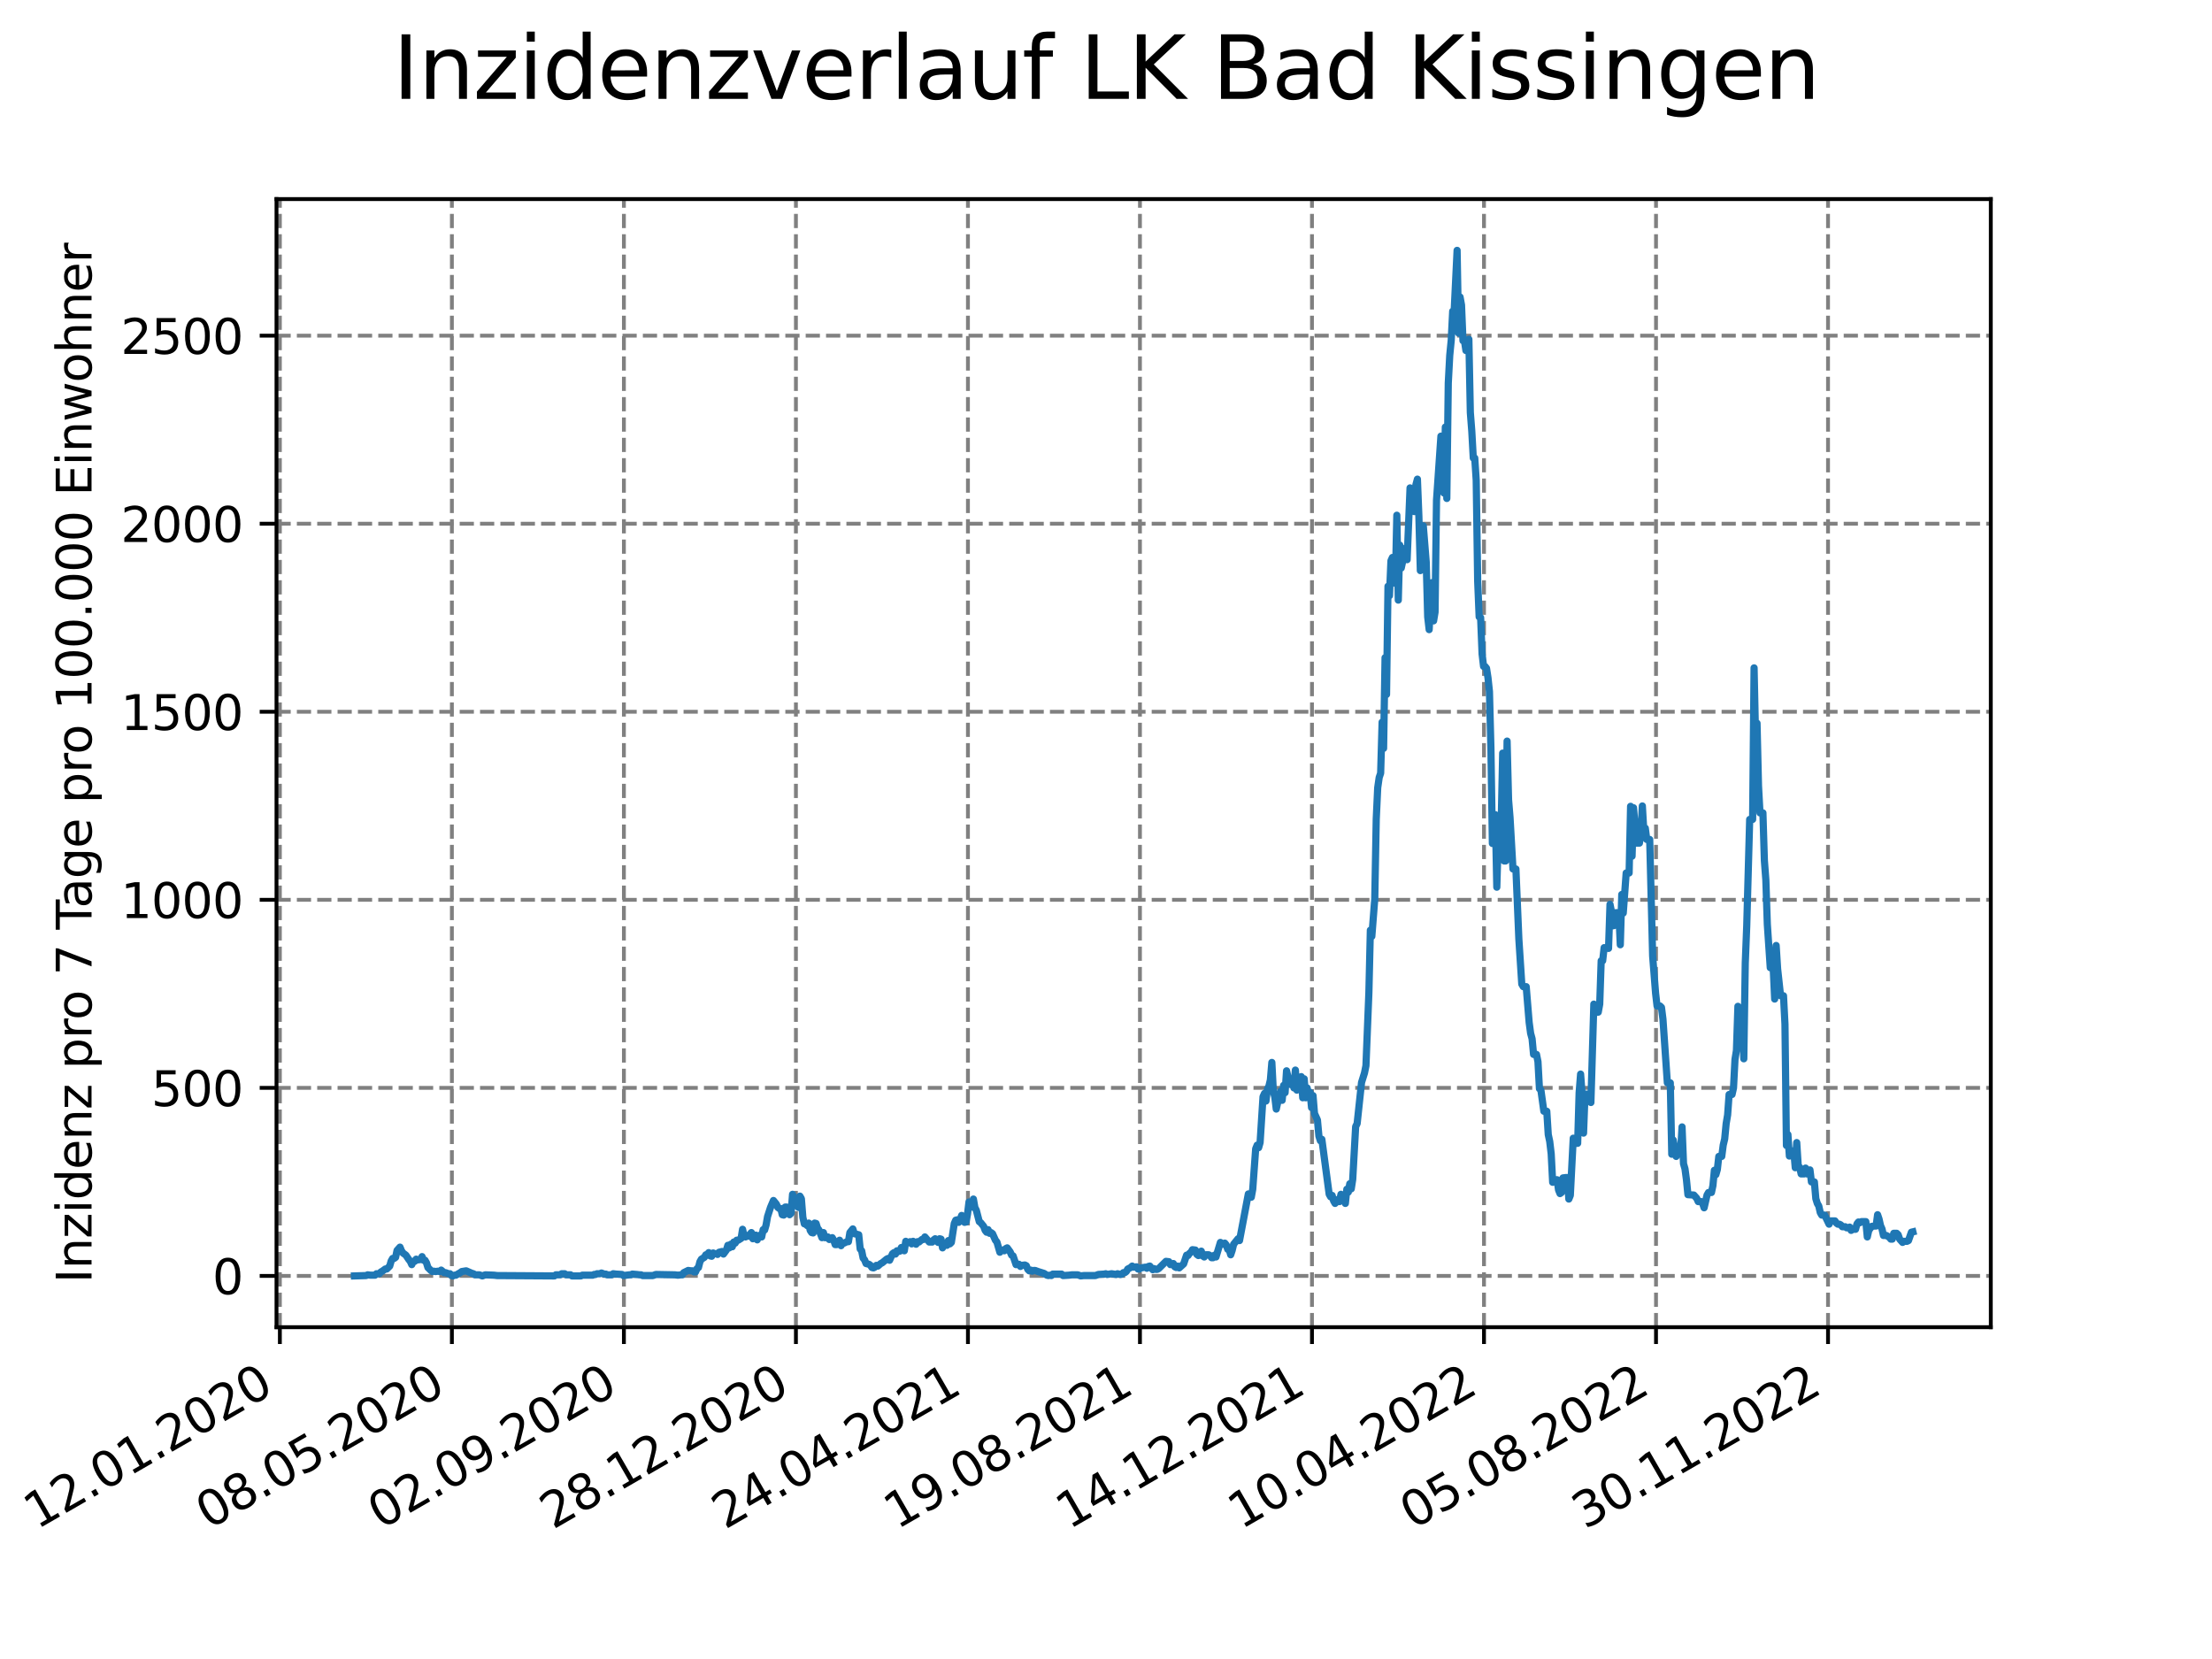 <?xml version="1.0" encoding="utf-8" standalone="no"?>
<!DOCTYPE svg PUBLIC "-//W3C//DTD SVG 1.1//EN"
  "http://www.w3.org/Graphics/SVG/1.1/DTD/svg11.dtd">
<svg xmlns:xlink="http://www.w3.org/1999/xlink" width="460.8pt" height="345.6pt" viewBox="0 0 460.8 345.6" xmlns="http://www.w3.org/2000/svg" version="1.1">
 <defs>
  <style type="text/css">*{stroke-linejoin: round; stroke-linecap: butt}</style>
 </defs>
 <g id="figure_1">
  <g id="patch_1">
   <path d="M 0 345.6 
L 460.8 345.6 
L 460.8 0 
L 0 0 
z
" style="fill: #ffffff"/>
  </g>
  <g id="axes_1">
   <g id="patch_2">
    <path d="M 57.6 276.48 
L 414.72 276.48 
L 414.72 41.472 
L 57.6 41.472 
z
" style="fill: #ffffff"/>
   </g>
   <g id="matplotlib.axis_1">
    <g id="xtick_1">
     <g id="line2d_1">
      <path d="M 58.302 276.48 
L 58.302 41.472 
" clip-path="url(#p64053a8a99)" style="fill: none; stroke-dasharray: 2.96,1.28; stroke-dashoffset: 0; stroke: #808080; stroke-width: 0.8"/>
     </g>
     <g id="line2d_2">
      <defs>
       <path id="m48bb4fd4b1" d="M 0 0 
L 0 3.5 
" style="stroke: #000000; stroke-width: 0.8"/>
      </defs>
      <g>
       <use xlink:href="#m48bb4fd4b1" x="58.302" y="276.48" style="stroke: #000000; stroke-width: 0.8"/>
      </g>
     </g>
     <g id="text_1">
      <!-- 12.01.2020 -->
      <g transform="translate(7.677 318.689) rotate(-30) scale(0.1 -0.1)">
       <defs>
        <path id="DejaVuSans-31" d="M 794 531 
L 1825 531 
L 1825 4091 
L 703 3866 
L 703 4441 
L 1819 4666 
L 2450 4666 
L 2450 531 
L 3481 531 
L 3481 0 
L 794 0 
L 794 531 
z
" transform="scale(0.016)"/>
        <path id="DejaVuSans-32" d="M 1228 531 
L 3431 531 
L 3431 0 
L 469 0 
L 469 531 
Q 828 903 1448 1529 
Q 2069 2156 2228 2338 
Q 2531 2678 2651 2914 
Q 2772 3150 2772 3378 
Q 2772 3750 2511 3984 
Q 2250 4219 1831 4219 
Q 1534 4219 1204 4116 
Q 875 4013 500 3803 
L 500 4441 
Q 881 4594 1212 4672 
Q 1544 4750 1819 4750 
Q 2544 4750 2975 4387 
Q 3406 4025 3406 3419 
Q 3406 3131 3298 2873 
Q 3191 2616 2906 2266 
Q 2828 2175 2409 1742 
Q 1991 1309 1228 531 
z
" transform="scale(0.016)"/>
        <path id="DejaVuSans-2e" d="M 684 794 
L 1344 794 
L 1344 0 
L 684 0 
L 684 794 
z
" transform="scale(0.016)"/>
        <path id="DejaVuSans-30" d="M 2034 4250 
Q 1547 4250 1301 3770 
Q 1056 3291 1056 2328 
Q 1056 1369 1301 889 
Q 1547 409 2034 409 
Q 2525 409 2770 889 
Q 3016 1369 3016 2328 
Q 3016 3291 2770 3770 
Q 2525 4250 2034 4250 
z
M 2034 4750 
Q 2819 4750 3233 4129 
Q 3647 3509 3647 2328 
Q 3647 1150 3233 529 
Q 2819 -91 2034 -91 
Q 1250 -91 836 529 
Q 422 1150 422 2328 
Q 422 3509 836 4129 
Q 1250 4750 2034 4750 
z
" transform="scale(0.016)"/>
       </defs>
       <use xlink:href="#DejaVuSans-31"/>
       <use xlink:href="#DejaVuSans-32" x="63.623"/>
       <use xlink:href="#DejaVuSans-2e" x="127.246"/>
       <use xlink:href="#DejaVuSans-30" x="159.033"/>
       <use xlink:href="#DejaVuSans-31" x="222.656"/>
       <use xlink:href="#DejaVuSans-2e" x="286.279"/>
       <use xlink:href="#DejaVuSans-32" x="318.066"/>
       <use xlink:href="#DejaVuSans-30" x="381.689"/>
       <use xlink:href="#DejaVuSans-32" x="445.312"/>
       <use xlink:href="#DejaVuSans-30" x="508.936"/>
      </g>
     </g>
    </g>
    <g id="xtick_2">
     <g id="line2d_3">
      <path d="M 94.136 276.48 
L 94.136 41.472 
" clip-path="url(#p64053a8a99)" style="fill: none; stroke-dasharray: 2.96,1.28; stroke-dashoffset: 0; stroke: #808080; stroke-width: 0.8"/>
     </g>
     <g id="line2d_4">
      <g>
       <use xlink:href="#m48bb4fd4b1" x="94.136" y="276.48" style="stroke: #000000; stroke-width: 0.8"/>
      </g>
     </g>
     <g id="text_2">
      <!-- 08.05.2020 -->
      <g transform="translate(43.511 318.689) rotate(-30) scale(0.1 -0.1)">
       <defs>
        <path id="DejaVuSans-38" d="M 2034 2216 
Q 1584 2216 1326 1975 
Q 1069 1734 1069 1313 
Q 1069 891 1326 650 
Q 1584 409 2034 409 
Q 2484 409 2743 651 
Q 3003 894 3003 1313 
Q 3003 1734 2745 1975 
Q 2488 2216 2034 2216 
z
M 1403 2484 
Q 997 2584 770 2862 
Q 544 3141 544 3541 
Q 544 4100 942 4425 
Q 1341 4750 2034 4750 
Q 2731 4750 3128 4425 
Q 3525 4100 3525 3541 
Q 3525 3141 3298 2862 
Q 3072 2584 2669 2484 
Q 3125 2378 3379 2068 
Q 3634 1759 3634 1313 
Q 3634 634 3220 271 
Q 2806 -91 2034 -91 
Q 1263 -91 848 271 
Q 434 634 434 1313 
Q 434 1759 690 2068 
Q 947 2378 1403 2484 
z
M 1172 3481 
Q 1172 3119 1398 2916 
Q 1625 2713 2034 2713 
Q 2441 2713 2670 2916 
Q 2900 3119 2900 3481 
Q 2900 3844 2670 4047 
Q 2441 4250 2034 4250 
Q 1625 4250 1398 4047 
Q 1172 3844 1172 3481 
z
" transform="scale(0.016)"/>
        <path id="DejaVuSans-35" d="M 691 4666 
L 3169 4666 
L 3169 4134 
L 1269 4134 
L 1269 2991 
Q 1406 3038 1543 3061 
Q 1681 3084 1819 3084 
Q 2600 3084 3056 2656 
Q 3513 2228 3513 1497 
Q 3513 744 3044 326 
Q 2575 -91 1722 -91 
Q 1428 -91 1123 -41 
Q 819 9 494 109 
L 494 744 
Q 775 591 1075 516 
Q 1375 441 1709 441 
Q 2250 441 2565 725 
Q 2881 1009 2881 1497 
Q 2881 1984 2565 2268 
Q 2250 2553 1709 2553 
Q 1456 2553 1204 2497 
Q 953 2441 691 2322 
L 691 4666 
z
" transform="scale(0.016)"/>
       </defs>
       <use xlink:href="#DejaVuSans-30"/>
       <use xlink:href="#DejaVuSans-38" x="63.623"/>
       <use xlink:href="#DejaVuSans-2e" x="127.246"/>
       <use xlink:href="#DejaVuSans-30" x="159.033"/>
       <use xlink:href="#DejaVuSans-35" x="222.656"/>
       <use xlink:href="#DejaVuSans-2e" x="286.279"/>
       <use xlink:href="#DejaVuSans-32" x="318.066"/>
       <use xlink:href="#DejaVuSans-30" x="381.689"/>
       <use xlink:href="#DejaVuSans-32" x="445.312"/>
       <use xlink:href="#DejaVuSans-30" x="508.936"/>
      </g>
     </g>
    </g>
    <g id="xtick_3">
     <g id="line2d_5">
      <path d="M 129.971 276.48 
L 129.971 41.472 
" clip-path="url(#p64053a8a99)" style="fill: none; stroke-dasharray: 2.96,1.28; stroke-dashoffset: 0; stroke: #808080; stroke-width: 0.8"/>
     </g>
     <g id="line2d_6">
      <g>
       <use xlink:href="#m48bb4fd4b1" x="129.971" y="276.48" style="stroke: #000000; stroke-width: 0.8"/>
      </g>
     </g>
     <g id="text_3">
      <!-- 02.09.2020 -->
      <g transform="translate(79.346 318.689) rotate(-30) scale(0.1 -0.1)">
       <defs>
        <path id="DejaVuSans-39" d="M 703 97 
L 703 672 
Q 941 559 1184 500 
Q 1428 441 1663 441 
Q 2288 441 2617 861 
Q 2947 1281 2994 2138 
Q 2813 1869 2534 1725 
Q 2256 1581 1919 1581 
Q 1219 1581 811 2004 
Q 403 2428 403 3163 
Q 403 3881 828 4315 
Q 1253 4750 1959 4750 
Q 2769 4750 3195 4129 
Q 3622 3509 3622 2328 
Q 3622 1225 3098 567 
Q 2575 -91 1691 -91 
Q 1453 -91 1209 -44 
Q 966 3 703 97 
z
M 1959 2075 
Q 2384 2075 2632 2365 
Q 2881 2656 2881 3163 
Q 2881 3666 2632 3958 
Q 2384 4250 1959 4250 
Q 1534 4250 1286 3958 
Q 1038 3666 1038 3163 
Q 1038 2656 1286 2365 
Q 1534 2075 1959 2075 
z
" transform="scale(0.016)"/>
       </defs>
       <use xlink:href="#DejaVuSans-30"/>
       <use xlink:href="#DejaVuSans-32" x="63.623"/>
       <use xlink:href="#DejaVuSans-2e" x="127.246"/>
       <use xlink:href="#DejaVuSans-30" x="159.033"/>
       <use xlink:href="#DejaVuSans-39" x="222.656"/>
       <use xlink:href="#DejaVuSans-2e" x="286.279"/>
       <use xlink:href="#DejaVuSans-32" x="318.066"/>
       <use xlink:href="#DejaVuSans-30" x="381.689"/>
       <use xlink:href="#DejaVuSans-32" x="445.312"/>
       <use xlink:href="#DejaVuSans-30" x="508.936"/>
      </g>
     </g>
    </g>
    <g id="xtick_4">
     <g id="line2d_7">
      <path d="M 165.805 276.48 
L 165.805 41.472 
" clip-path="url(#p64053a8a99)" style="fill: none; stroke-dasharray: 2.96,1.28; stroke-dashoffset: 0; stroke: #808080; stroke-width: 0.8"/>
     </g>
     <g id="line2d_8">
      <g>
       <use xlink:href="#m48bb4fd4b1" x="165.805" y="276.48" style="stroke: #000000; stroke-width: 0.8"/>
      </g>
     </g>
     <g id="text_4">
      <!-- 28.12.2020 -->
      <g transform="translate(115.18 318.689) rotate(-30) scale(0.1 -0.1)">
       <use xlink:href="#DejaVuSans-32"/>
       <use xlink:href="#DejaVuSans-38" x="63.623"/>
       <use xlink:href="#DejaVuSans-2e" x="127.246"/>
       <use xlink:href="#DejaVuSans-31" x="159.033"/>
       <use xlink:href="#DejaVuSans-32" x="222.656"/>
       <use xlink:href="#DejaVuSans-2e" x="286.279"/>
       <use xlink:href="#DejaVuSans-32" x="318.066"/>
       <use xlink:href="#DejaVuSans-30" x="381.689"/>
       <use xlink:href="#DejaVuSans-32" x="445.312"/>
       <use xlink:href="#DejaVuSans-30" x="508.936"/>
      </g>
     </g>
    </g>
    <g id="xtick_5">
     <g id="line2d_9">
      <path d="M 201.64 276.48 
L 201.64 41.472 
" clip-path="url(#p64053a8a99)" style="fill: none; stroke-dasharray: 2.96,1.28; stroke-dashoffset: 0; stroke: #808080; stroke-width: 0.8"/>
     </g>
     <g id="line2d_10">
      <g>
       <use xlink:href="#m48bb4fd4b1" x="201.64" y="276.48" style="stroke: #000000; stroke-width: 0.8"/>
      </g>
     </g>
     <g id="text_5">
      <!-- 24.04.2021 -->
      <g transform="translate(151.015 318.689) rotate(-30) scale(0.1 -0.1)">
       <defs>
        <path id="DejaVuSans-34" d="M 2419 4116 
L 825 1625 
L 2419 1625 
L 2419 4116 
z
M 2253 4666 
L 3047 4666 
L 3047 1625 
L 3713 1625 
L 3713 1100 
L 3047 1100 
L 3047 0 
L 2419 0 
L 2419 1100 
L 313 1100 
L 313 1709 
L 2253 4666 
z
" transform="scale(0.016)"/>
       </defs>
       <use xlink:href="#DejaVuSans-32"/>
       <use xlink:href="#DejaVuSans-34" x="63.623"/>
       <use xlink:href="#DejaVuSans-2e" x="127.246"/>
       <use xlink:href="#DejaVuSans-30" x="159.033"/>
       <use xlink:href="#DejaVuSans-34" x="222.656"/>
       <use xlink:href="#DejaVuSans-2e" x="286.279"/>
       <use xlink:href="#DejaVuSans-32" x="318.066"/>
       <use xlink:href="#DejaVuSans-30" x="381.689"/>
       <use xlink:href="#DejaVuSans-32" x="445.312"/>
       <use xlink:href="#DejaVuSans-31" x="508.936"/>
      </g>
     </g>
    </g>
    <g id="xtick_6">
     <g id="line2d_11">
      <path d="M 237.474 276.48 
L 237.474 41.472 
" clip-path="url(#p64053a8a99)" style="fill: none; stroke-dasharray: 2.96,1.28; stroke-dashoffset: 0; stroke: #808080; stroke-width: 0.8"/>
     </g>
     <g id="line2d_12">
      <g>
       <use xlink:href="#m48bb4fd4b1" x="237.474" y="276.48" style="stroke: #000000; stroke-width: 0.8"/>
      </g>
     </g>
     <g id="text_6">
      <!-- 19.08.2021 -->
      <g transform="translate(186.849 318.689) rotate(-30) scale(0.1 -0.1)">
       <use xlink:href="#DejaVuSans-31"/>
       <use xlink:href="#DejaVuSans-39" x="63.623"/>
       <use xlink:href="#DejaVuSans-2e" x="127.246"/>
       <use xlink:href="#DejaVuSans-30" x="159.033"/>
       <use xlink:href="#DejaVuSans-38" x="222.656"/>
       <use xlink:href="#DejaVuSans-2e" x="286.279"/>
       <use xlink:href="#DejaVuSans-32" x="318.066"/>
       <use xlink:href="#DejaVuSans-30" x="381.689"/>
       <use xlink:href="#DejaVuSans-32" x="445.312"/>
       <use xlink:href="#DejaVuSans-31" x="508.936"/>
      </g>
     </g>
    </g>
    <g id="xtick_7">
     <g id="line2d_13">
      <path d="M 273.309 276.48 
L 273.309 41.472 
" clip-path="url(#p64053a8a99)" style="fill: none; stroke-dasharray: 2.96,1.28; stroke-dashoffset: 0; stroke: #808080; stroke-width: 0.8"/>
     </g>
     <g id="line2d_14">
      <g>
       <use xlink:href="#m48bb4fd4b1" x="273.309" y="276.48" style="stroke: #000000; stroke-width: 0.8"/>
      </g>
     </g>
     <g id="text_7">
      <!-- 14.12.2021 -->
      <g transform="translate(222.684 318.689) rotate(-30) scale(0.1 -0.1)">
       <use xlink:href="#DejaVuSans-31"/>
       <use xlink:href="#DejaVuSans-34" x="63.623"/>
       <use xlink:href="#DejaVuSans-2e" x="127.246"/>
       <use xlink:href="#DejaVuSans-31" x="159.033"/>
       <use xlink:href="#DejaVuSans-32" x="222.656"/>
       <use xlink:href="#DejaVuSans-2e" x="286.279"/>
       <use xlink:href="#DejaVuSans-32" x="318.066"/>
       <use xlink:href="#DejaVuSans-30" x="381.689"/>
       <use xlink:href="#DejaVuSans-32" x="445.312"/>
       <use xlink:href="#DejaVuSans-31" x="508.936"/>
      </g>
     </g>
    </g>
    <g id="xtick_8">
     <g id="line2d_15">
      <path d="M 309.143 276.48 
L 309.143 41.472 
" clip-path="url(#p64053a8a99)" style="fill: none; stroke-dasharray: 2.96,1.28; stroke-dashoffset: 0; stroke: #808080; stroke-width: 0.8"/>
     </g>
     <g id="line2d_16">
      <g>
       <use xlink:href="#m48bb4fd4b1" x="309.143" y="276.48" style="stroke: #000000; stroke-width: 0.8"/>
      </g>
     </g>
     <g id="text_8">
      <!-- 10.04.2022 -->
      <g transform="translate(258.518 318.689) rotate(-30) scale(0.1 -0.1)">
       <use xlink:href="#DejaVuSans-31"/>
       <use xlink:href="#DejaVuSans-30" x="63.623"/>
       <use xlink:href="#DejaVuSans-2e" x="127.246"/>
       <use xlink:href="#DejaVuSans-30" x="159.033"/>
       <use xlink:href="#DejaVuSans-34" x="222.656"/>
       <use xlink:href="#DejaVuSans-2e" x="286.279"/>
       <use xlink:href="#DejaVuSans-32" x="318.066"/>
       <use xlink:href="#DejaVuSans-30" x="381.689"/>
       <use xlink:href="#DejaVuSans-32" x="445.312"/>
       <use xlink:href="#DejaVuSans-32" x="508.936"/>
      </g>
     </g>
    </g>
    <g id="xtick_9">
     <g id="line2d_17">
      <path d="M 344.978 276.48 
L 344.978 41.472 
" clip-path="url(#p64053a8a99)" style="fill: none; stroke-dasharray: 2.96,1.28; stroke-dashoffset: 0; stroke: #808080; stroke-width: 0.8"/>
     </g>
     <g id="line2d_18">
      <g>
       <use xlink:href="#m48bb4fd4b1" x="344.978" y="276.48" style="stroke: #000000; stroke-width: 0.8"/>
      </g>
     </g>
     <g id="text_9">
      <!-- 05.08.2022 -->
      <g transform="translate(294.353 318.689) rotate(-30) scale(0.1 -0.1)">
       <use xlink:href="#DejaVuSans-30"/>
       <use xlink:href="#DejaVuSans-35" x="63.623"/>
       <use xlink:href="#DejaVuSans-2e" x="127.246"/>
       <use xlink:href="#DejaVuSans-30" x="159.033"/>
       <use xlink:href="#DejaVuSans-38" x="222.656"/>
       <use xlink:href="#DejaVuSans-2e" x="286.279"/>
       <use xlink:href="#DejaVuSans-32" x="318.066"/>
       <use xlink:href="#DejaVuSans-30" x="381.689"/>
       <use xlink:href="#DejaVuSans-32" x="445.312"/>
       <use xlink:href="#DejaVuSans-32" x="508.936"/>
      </g>
     </g>
    </g>
    <g id="xtick_10">
     <g id="line2d_19">
      <path d="M 380.812 276.48 
L 380.812 41.472 
" clip-path="url(#p64053a8a99)" style="fill: none; stroke-dasharray: 2.96,1.28; stroke-dashoffset: 0; stroke: #808080; stroke-width: 0.8"/>
     </g>
     <g id="line2d_20">
      <g>
       <use xlink:href="#m48bb4fd4b1" x="380.812" y="276.48" style="stroke: #000000; stroke-width: 0.8"/>
      </g>
     </g>
     <g id="text_10">
      <!-- 30.11.2022 -->
      <g transform="translate(330.187 318.689) rotate(-30) scale(0.1 -0.1)">
       <defs>
        <path id="DejaVuSans-33" d="M 2597 2516 
Q 3050 2419 3304 2112 
Q 3559 1806 3559 1356 
Q 3559 666 3084 287 
Q 2609 -91 1734 -91 
Q 1441 -91 1130 -33 
Q 819 25 488 141 
L 488 750 
Q 750 597 1062 519 
Q 1375 441 1716 441 
Q 2309 441 2620 675 
Q 2931 909 2931 1356 
Q 2931 1769 2642 2001 
Q 2353 2234 1838 2234 
L 1294 2234 
L 1294 2753 
L 1863 2753 
Q 2328 2753 2575 2939 
Q 2822 3125 2822 3475 
Q 2822 3834 2567 4026 
Q 2313 4219 1838 4219 
Q 1578 4219 1281 4162 
Q 984 4106 628 3988 
L 628 4550 
Q 988 4650 1302 4700 
Q 1616 4750 1894 4750 
Q 2613 4750 3031 4423 
Q 3450 4097 3450 3541 
Q 3450 3153 3228 2886 
Q 3006 2619 2597 2516 
z
" transform="scale(0.016)"/>
       </defs>
       <use xlink:href="#DejaVuSans-33"/>
       <use xlink:href="#DejaVuSans-30" x="63.623"/>
       <use xlink:href="#DejaVuSans-2e" x="127.246"/>
       <use xlink:href="#DejaVuSans-31" x="159.033"/>
       <use xlink:href="#DejaVuSans-31" x="222.656"/>
       <use xlink:href="#DejaVuSans-2e" x="286.279"/>
       <use xlink:href="#DejaVuSans-32" x="318.066"/>
       <use xlink:href="#DejaVuSans-30" x="381.689"/>
       <use xlink:href="#DejaVuSans-32" x="445.312"/>
       <use xlink:href="#DejaVuSans-32" x="508.936"/>
      </g>
     </g>
    </g>
   </g>
   <g id="matplotlib.axis_2">
    <g id="ytick_1">
     <g id="line2d_21">
      <path d="M 57.6 265.798 
L 414.72 265.798 
" clip-path="url(#p64053a8a99)" style="fill: none; stroke-dasharray: 2.96,1.28; stroke-dashoffset: 0; stroke: #808080; stroke-width: 0.8"/>
     </g>
     <g id="line2d_22">
      <defs>
       <path id="m833e042317" d="M 0 0 
L -3.5 0 
" style="stroke: #000000; stroke-width: 0.8"/>
      </defs>
      <g>
       <use xlink:href="#m833e042317" x="57.6" y="265.798" style="stroke: #000000; stroke-width: 0.8"/>
      </g>
     </g>
     <g id="text_11">
      <!-- 0 -->
      <g transform="translate(44.237 269.597) scale(0.1 -0.1)">
       <use xlink:href="#DejaVuSans-30"/>
      </g>
     </g>
    </g>
    <g id="ytick_2">
     <g id="line2d_23">
      <path d="M 57.6 226.623 
L 414.72 226.623 
" clip-path="url(#p64053a8a99)" style="fill: none; stroke-dasharray: 2.96,1.28; stroke-dashoffset: 0; stroke: #808080; stroke-width: 0.8"/>
     </g>
     <g id="line2d_24">
      <g>
       <use xlink:href="#m833e042317" x="57.6" y="226.623" style="stroke: #000000; stroke-width: 0.8"/>
      </g>
     </g>
     <g id="text_12">
      <!-- 500 -->
      <g transform="translate(31.512 230.422) scale(0.1 -0.1)">
       <use xlink:href="#DejaVuSans-35"/>
       <use xlink:href="#DejaVuSans-30" x="63.623"/>
       <use xlink:href="#DejaVuSans-30" x="127.246"/>
      </g>
     </g>
    </g>
    <g id="ytick_3">
     <g id="line2d_25">
      <path d="M 57.6 187.448 
L 414.72 187.448 
" clip-path="url(#p64053a8a99)" style="fill: none; stroke-dasharray: 2.96,1.28; stroke-dashoffset: 0; stroke: #808080; stroke-width: 0.8"/>
     </g>
     <g id="line2d_26">
      <g>
       <use xlink:href="#m833e042317" x="57.6" y="187.448" style="stroke: #000000; stroke-width: 0.8"/>
      </g>
     </g>
     <g id="text_13">
      <!-- 1000 -->
      <g transform="translate(25.15 191.247) scale(0.1 -0.1)">
       <use xlink:href="#DejaVuSans-31"/>
       <use xlink:href="#DejaVuSans-30" x="63.623"/>
       <use xlink:href="#DejaVuSans-30" x="127.246"/>
       <use xlink:href="#DejaVuSans-30" x="190.869"/>
      </g>
     </g>
    </g>
    <g id="ytick_4">
     <g id="line2d_27">
      <path d="M 57.6 148.273 
L 414.72 148.273 
" clip-path="url(#p64053a8a99)" style="fill: none; stroke-dasharray: 2.96,1.28; stroke-dashoffset: 0; stroke: #808080; stroke-width: 0.8"/>
     </g>
     <g id="line2d_28">
      <g>
       <use xlink:href="#m833e042317" x="57.6" y="148.273" style="stroke: #000000; stroke-width: 0.8"/>
      </g>
     </g>
     <g id="text_14">
      <!-- 1500 -->
      <g transform="translate(25.15 152.072) scale(0.1 -0.1)">
       <use xlink:href="#DejaVuSans-31"/>
       <use xlink:href="#DejaVuSans-35" x="63.623"/>
       <use xlink:href="#DejaVuSans-30" x="127.246"/>
       <use xlink:href="#DejaVuSans-30" x="190.869"/>
      </g>
     </g>
    </g>
    <g id="ytick_5">
     <g id="line2d_29">
      <path d="M 57.6 109.098 
L 414.72 109.098 
" clip-path="url(#p64053a8a99)" style="fill: none; stroke-dasharray: 2.96,1.28; stroke-dashoffset: 0; stroke: #808080; stroke-width: 0.8"/>
     </g>
     <g id="line2d_30">
      <g>
       <use xlink:href="#m833e042317" x="57.6" y="109.098" style="stroke: #000000; stroke-width: 0.8"/>
      </g>
     </g>
     <g id="text_15">
      <!-- 2000 -->
      <g transform="translate(25.15 112.897) scale(0.1 -0.1)">
       <use xlink:href="#DejaVuSans-32"/>
       <use xlink:href="#DejaVuSans-30" x="63.623"/>
       <use xlink:href="#DejaVuSans-30" x="127.246"/>
       <use xlink:href="#DejaVuSans-30" x="190.869"/>
      </g>
     </g>
    </g>
    <g id="ytick_6">
     <g id="line2d_31">
      <path d="M 57.6 69.923 
L 414.72 69.923 
" clip-path="url(#p64053a8a99)" style="fill: none; stroke-dasharray: 2.96,1.28; stroke-dashoffset: 0; stroke: #808080; stroke-width: 0.8"/>
     </g>
     <g id="line2d_32">
      <g>
       <use xlink:href="#m833e042317" x="57.6" y="69.923" style="stroke: #000000; stroke-width: 0.8"/>
      </g>
     </g>
     <g id="text_16">
      <!-- 2500 -->
      <g transform="translate(25.15 73.722) scale(0.1 -0.1)">
       <use xlink:href="#DejaVuSans-32"/>
       <use xlink:href="#DejaVuSans-35" x="63.623"/>
       <use xlink:href="#DejaVuSans-30" x="127.246"/>
       <use xlink:href="#DejaVuSans-30" x="190.869"/>
      </g>
     </g>
    </g>
    <g id="text_17">
     <!-- Inzidenz pro 7 Tage pro 100.000 Einwohner -->
     <g transform="translate(19.07 267.301) rotate(-90) scale(0.1 -0.1)">
      <defs>
       <path id="DejaVuSans-49" d="M 628 4666 
L 1259 4666 
L 1259 0 
L 628 0 
L 628 4666 
z
" transform="scale(0.016)"/>
       <path id="DejaVuSans-6e" d="M 3513 2113 
L 3513 0 
L 2938 0 
L 2938 2094 
Q 2938 2591 2744 2837 
Q 2550 3084 2163 3084 
Q 1697 3084 1428 2787 
Q 1159 2491 1159 1978 
L 1159 0 
L 581 0 
L 581 3500 
L 1159 3500 
L 1159 2956 
Q 1366 3272 1645 3428 
Q 1925 3584 2291 3584 
Q 2894 3584 3203 3211 
Q 3513 2838 3513 2113 
z
" transform="scale(0.016)"/>
       <path id="DejaVuSans-7a" d="M 353 3500 
L 3084 3500 
L 3084 2975 
L 922 459 
L 3084 459 
L 3084 0 
L 275 0 
L 275 525 
L 2438 3041 
L 353 3041 
L 353 3500 
z
" transform="scale(0.016)"/>
       <path id="DejaVuSans-69" d="M 603 3500 
L 1178 3500 
L 1178 0 
L 603 0 
L 603 3500 
z
M 603 4863 
L 1178 4863 
L 1178 4134 
L 603 4134 
L 603 4863 
z
" transform="scale(0.016)"/>
       <path id="DejaVuSans-64" d="M 2906 2969 
L 2906 4863 
L 3481 4863 
L 3481 0 
L 2906 0 
L 2906 525 
Q 2725 213 2448 61 
Q 2172 -91 1784 -91 
Q 1150 -91 751 415 
Q 353 922 353 1747 
Q 353 2572 751 3078 
Q 1150 3584 1784 3584 
Q 2172 3584 2448 3432 
Q 2725 3281 2906 2969 
z
M 947 1747 
Q 947 1113 1208 752 
Q 1469 391 1925 391 
Q 2381 391 2643 752 
Q 2906 1113 2906 1747 
Q 2906 2381 2643 2742 
Q 2381 3103 1925 3103 
Q 1469 3103 1208 2742 
Q 947 2381 947 1747 
z
" transform="scale(0.016)"/>
       <path id="DejaVuSans-65" d="M 3597 1894 
L 3597 1613 
L 953 1613 
Q 991 1019 1311 708 
Q 1631 397 2203 397 
Q 2534 397 2845 478 
Q 3156 559 3463 722 
L 3463 178 
Q 3153 47 2828 -22 
Q 2503 -91 2169 -91 
Q 1331 -91 842 396 
Q 353 884 353 1716 
Q 353 2575 817 3079 
Q 1281 3584 2069 3584 
Q 2775 3584 3186 3129 
Q 3597 2675 3597 1894 
z
M 3022 2063 
Q 3016 2534 2758 2815 
Q 2500 3097 2075 3097 
Q 1594 3097 1305 2825 
Q 1016 2553 972 2059 
L 3022 2063 
z
" transform="scale(0.016)"/>
       <path id="DejaVuSans-20" transform="scale(0.016)"/>
       <path id="DejaVuSans-70" d="M 1159 525 
L 1159 -1331 
L 581 -1331 
L 581 3500 
L 1159 3500 
L 1159 2969 
Q 1341 3281 1617 3432 
Q 1894 3584 2278 3584 
Q 2916 3584 3314 3078 
Q 3713 2572 3713 1747 
Q 3713 922 3314 415 
Q 2916 -91 2278 -91 
Q 1894 -91 1617 61 
Q 1341 213 1159 525 
z
M 3116 1747 
Q 3116 2381 2855 2742 
Q 2594 3103 2138 3103 
Q 1681 3103 1420 2742 
Q 1159 2381 1159 1747 
Q 1159 1113 1420 752 
Q 1681 391 2138 391 
Q 2594 391 2855 752 
Q 3116 1113 3116 1747 
z
" transform="scale(0.016)"/>
       <path id="DejaVuSans-72" d="M 2631 2963 
Q 2534 3019 2420 3045 
Q 2306 3072 2169 3072 
Q 1681 3072 1420 2755 
Q 1159 2438 1159 1844 
L 1159 0 
L 581 0 
L 581 3500 
L 1159 3500 
L 1159 2956 
Q 1341 3275 1631 3429 
Q 1922 3584 2338 3584 
Q 2397 3584 2469 3576 
Q 2541 3569 2628 3553 
L 2631 2963 
z
" transform="scale(0.016)"/>
       <path id="DejaVuSans-6f" d="M 1959 3097 
Q 1497 3097 1228 2736 
Q 959 2375 959 1747 
Q 959 1119 1226 758 
Q 1494 397 1959 397 
Q 2419 397 2687 759 
Q 2956 1122 2956 1747 
Q 2956 2369 2687 2733 
Q 2419 3097 1959 3097 
z
M 1959 3584 
Q 2709 3584 3137 3096 
Q 3566 2609 3566 1747 
Q 3566 888 3137 398 
Q 2709 -91 1959 -91 
Q 1206 -91 779 398 
Q 353 888 353 1747 
Q 353 2609 779 3096 
Q 1206 3584 1959 3584 
z
" transform="scale(0.016)"/>
       <path id="DejaVuSans-37" d="M 525 4666 
L 3525 4666 
L 3525 4397 
L 1831 0 
L 1172 0 
L 2766 4134 
L 525 4134 
L 525 4666 
z
" transform="scale(0.016)"/>
       <path id="DejaVuSans-54" d="M -19 4666 
L 3928 4666 
L 3928 4134 
L 2272 4134 
L 2272 0 
L 1638 0 
L 1638 4134 
L -19 4134 
L -19 4666 
z
" transform="scale(0.016)"/>
       <path id="DejaVuSans-61" d="M 2194 1759 
Q 1497 1759 1228 1600 
Q 959 1441 959 1056 
Q 959 750 1161 570 
Q 1363 391 1709 391 
Q 2188 391 2477 730 
Q 2766 1069 2766 1631 
L 2766 1759 
L 2194 1759 
z
M 3341 1997 
L 3341 0 
L 2766 0 
L 2766 531 
Q 2569 213 2275 61 
Q 1981 -91 1556 -91 
Q 1019 -91 701 211 
Q 384 513 384 1019 
Q 384 1609 779 1909 
Q 1175 2209 1959 2209 
L 2766 2209 
L 2766 2266 
Q 2766 2663 2505 2880 
Q 2244 3097 1772 3097 
Q 1472 3097 1187 3025 
Q 903 2953 641 2809 
L 641 3341 
Q 956 3463 1253 3523 
Q 1550 3584 1831 3584 
Q 2591 3584 2966 3190 
Q 3341 2797 3341 1997 
z
" transform="scale(0.016)"/>
       <path id="DejaVuSans-67" d="M 2906 1791 
Q 2906 2416 2648 2759 
Q 2391 3103 1925 3103 
Q 1463 3103 1205 2759 
Q 947 2416 947 1791 
Q 947 1169 1205 825 
Q 1463 481 1925 481 
Q 2391 481 2648 825 
Q 2906 1169 2906 1791 
z
M 3481 434 
Q 3481 -459 3084 -895 
Q 2688 -1331 1869 -1331 
Q 1566 -1331 1297 -1286 
Q 1028 -1241 775 -1147 
L 775 -588 
Q 1028 -725 1275 -790 
Q 1522 -856 1778 -856 
Q 2344 -856 2625 -561 
Q 2906 -266 2906 331 
L 2906 616 
Q 2728 306 2450 153 
Q 2172 0 1784 0 
Q 1141 0 747 490 
Q 353 981 353 1791 
Q 353 2603 747 3093 
Q 1141 3584 1784 3584 
Q 2172 3584 2450 3431 
Q 2728 3278 2906 2969 
L 2906 3500 
L 3481 3500 
L 3481 434 
z
" transform="scale(0.016)"/>
       <path id="DejaVuSans-45" d="M 628 4666 
L 3578 4666 
L 3578 4134 
L 1259 4134 
L 1259 2753 
L 3481 2753 
L 3481 2222 
L 1259 2222 
L 1259 531 
L 3634 531 
L 3634 0 
L 628 0 
L 628 4666 
z
" transform="scale(0.016)"/>
       <path id="DejaVuSans-77" d="M 269 3500 
L 844 3500 
L 1563 769 
L 2278 3500 
L 2956 3500 
L 3675 769 
L 4391 3500 
L 4966 3500 
L 4050 0 
L 3372 0 
L 2619 2869 
L 1863 0 
L 1184 0 
L 269 3500 
z
" transform="scale(0.016)"/>
       <path id="DejaVuSans-68" d="M 3513 2113 
L 3513 0 
L 2938 0 
L 2938 2094 
Q 2938 2591 2744 2837 
Q 2550 3084 2163 3084 
Q 1697 3084 1428 2787 
Q 1159 2491 1159 1978 
L 1159 0 
L 581 0 
L 581 4863 
L 1159 4863 
L 1159 2956 
Q 1366 3272 1645 3428 
Q 1925 3584 2291 3584 
Q 2894 3584 3203 3211 
Q 3513 2838 3513 2113 
z
" transform="scale(0.016)"/>
      </defs>
      <use xlink:href="#DejaVuSans-49"/>
      <use xlink:href="#DejaVuSans-6e" x="29.492"/>
      <use xlink:href="#DejaVuSans-7a" x="92.871"/>
      <use xlink:href="#DejaVuSans-69" x="145.361"/>
      <use xlink:href="#DejaVuSans-64" x="173.145"/>
      <use xlink:href="#DejaVuSans-65" x="236.621"/>
      <use xlink:href="#DejaVuSans-6e" x="298.145"/>
      <use xlink:href="#DejaVuSans-7a" x="361.523"/>
      <use xlink:href="#DejaVuSans-20" x="414.014"/>
      <use xlink:href="#DejaVuSans-70" x="445.801"/>
      <use xlink:href="#DejaVuSans-72" x="509.277"/>
      <use xlink:href="#DejaVuSans-6f" x="548.141"/>
      <use xlink:href="#DejaVuSans-20" x="609.322"/>
      <use xlink:href="#DejaVuSans-37" x="641.109"/>
      <use xlink:href="#DejaVuSans-20" x="704.732"/>
      <use xlink:href="#DejaVuSans-54" x="736.52"/>
      <use xlink:href="#DejaVuSans-61" x="781.104"/>
      <use xlink:href="#DejaVuSans-67" x="842.383"/>
      <use xlink:href="#DejaVuSans-65" x="905.859"/>
      <use xlink:href="#DejaVuSans-20" x="967.383"/>
      <use xlink:href="#DejaVuSans-70" x="999.17"/>
      <use xlink:href="#DejaVuSans-72" x="1062.646"/>
      <use xlink:href="#DejaVuSans-6f" x="1101.51"/>
      <use xlink:href="#DejaVuSans-20" x="1162.691"/>
      <use xlink:href="#DejaVuSans-31" x="1194.479"/>
      <use xlink:href="#DejaVuSans-30" x="1258.102"/>
      <use xlink:href="#DejaVuSans-30" x="1321.725"/>
      <use xlink:href="#DejaVuSans-2e" x="1385.348"/>
      <use xlink:href="#DejaVuSans-30" x="1417.135"/>
      <use xlink:href="#DejaVuSans-30" x="1480.758"/>
      <use xlink:href="#DejaVuSans-30" x="1544.381"/>
      <use xlink:href="#DejaVuSans-20" x="1608.004"/>
      <use xlink:href="#DejaVuSans-45" x="1639.791"/>
      <use xlink:href="#DejaVuSans-69" x="1702.975"/>
      <use xlink:href="#DejaVuSans-6e" x="1730.758"/>
      <use xlink:href="#DejaVuSans-77" x="1794.137"/>
      <use xlink:href="#DejaVuSans-6f" x="1875.924"/>
      <use xlink:href="#DejaVuSans-68" x="1937.105"/>
      <use xlink:href="#DejaVuSans-6e" x="2000.484"/>
      <use xlink:href="#DejaVuSans-65" x="2063.863"/>
      <use xlink:href="#DejaVuSans-72" x="2125.387"/>
     </g>
    </g>
   </g>
   <g id="line2d_33">
    <path d="M 73.833 265.798 
L 76.283 265.722 
L 76.589 265.57 
L 77.202 265.646 
L 78.121 265.646 
L 78.427 265.342 
L 79.039 265.342 
L 79.346 264.963 
L 79.652 264.811 
L 80.265 264.356 
L 80.571 264.356 
L 81.183 263.749 
L 81.49 262.686 
L 81.796 262.155 
L 82.102 262.155 
L 82.409 261.927 
L 82.715 260.485 
L 83.327 259.802 
L 83.634 260.561 
L 83.94 261.016 
L 84.552 261.472 
L 85.165 262.383 
L 85.471 262.762 
L 85.778 263.445 
L 86.084 262.762 
L 86.39 262.762 
L 86.696 262.307 
L 87.003 262.458 
L 87.615 262.383 
L 87.922 261.775 
L 88.228 262.534 
L 88.534 262.534 
L 88.84 263.066 
L 89.147 264.052 
L 89.759 264.659 
L 90.065 264.887 
L 90.372 264.811 
L 90.678 264.887 
L 91.291 264.811 
L 91.597 264.887 
L 91.903 264.584 
L 92.516 265.115 
L 92.822 265.115 
L 93.435 265.342 
L 93.741 265.342 
L 94.047 265.722 
L 94.353 265.798 
L 94.66 265.646 
L 94.966 265.646 
L 95.885 265.115 
L 96.191 264.887 
L 97.11 264.735 
L 98.335 265.267 
L 98.641 265.342 
L 98.948 265.57 
L 99.866 265.57 
L 100.479 265.798 
L 101.091 265.57 
L 102.929 265.646 
L 103.542 265.722 
L 115.487 265.798 
L 115.793 265.57 
L 116.712 265.57 
L 117.018 265.342 
L 117.63 265.342 
L 117.937 265.57 
L 118.856 265.57 
L 119.162 265.798 
L 121 265.798 
L 121.306 265.646 
L 123.45 265.646 
L 123.756 265.494 
L 124.062 265.494 
L 124.369 265.342 
L 124.981 265.342 
L 125.287 265.191 
L 125.9 265.418 
L 126.206 265.418 
L 126.513 265.57 
L 127.431 265.57 
L 127.738 265.342 
L 128.35 265.418 
L 129.575 265.494 
L 129.882 265.722 
L 130.494 265.646 
L 131.107 265.57 
L 131.413 265.57 
L 131.719 265.418 
L 132.638 265.494 
L 133.251 265.57 
L 133.557 265.57 
L 133.863 265.722 
L 136.007 265.722 
L 136.62 265.494 
L 140.601 265.57 
L 141.214 265.646 
L 141.826 265.57 
L 142.133 265.57 
L 142.439 265.115 
L 143.358 264.659 
L 143.97 264.735 
L 144.277 264.735 
L 144.583 264.963 
L 144.889 264.963 
L 145.195 264.28 
L 145.502 264.052 
L 145.808 262.838 
L 146.114 262.307 
L 146.727 261.927 
L 147.033 261.396 
L 147.339 261.32 
L 147.646 260.941 
L 147.952 261.624 
L 148.258 261.7 
L 148.565 261.016 
L 148.871 261.168 
L 149.177 261.168 
L 149.483 261.32 
L 149.79 260.865 
L 150.402 260.713 
L 150.708 261.244 
L 151.321 260.409 
L 151.627 259.423 
L 151.934 259.954 
L 152.24 259.195 
L 152.546 259.726 
L 152.852 258.74 
L 153.159 258.967 
L 153.465 258.36 
L 153.771 258.36 
L 154.384 257.981 
L 154.69 256.083 
L 154.996 257.449 
L 155.303 257.677 
L 155.609 257.374 
L 155.915 257.525 
L 156.528 256.766 
L 156.834 258.057 
L 157.14 257.449 
L 157.447 257.298 
L 157.753 258.284 
L 158.059 257.449 
L 158.365 257.298 
L 158.672 257.677 
L 158.978 256.159 
L 159.284 256.235 
L 159.591 255.173 
L 159.897 253.427 
L 160.509 251.53 
L 161.122 250.088 
L 161.734 250.847 
L 162.041 251.53 
L 162.347 251.757 
L 162.653 251.757 
L 162.96 253.048 
L 163.266 253.123 
L 163.572 251.454 
L 163.878 251.454 
L 164.185 251.757 
L 164.491 253.048 
L 164.797 252.744 
L 165.104 248.797 
L 165.41 249.632 
L 165.716 251.15 
L 166.022 250.998 
L 166.329 251.53 
L 166.635 249.177 
L 166.941 249.708 
L 167.247 253.579 
L 167.554 254.945 
L 167.86 255.021 
L 168.166 255.324 
L 168.473 254.793 
L 168.779 256.311 
L 169.085 256.766 
L 169.391 256.842 
L 169.698 254.793 
L 170.004 254.869 
L 170.31 255.856 
L 170.617 256.235 
L 171.229 257.829 
L 171.535 256.766 
L 171.842 257.829 
L 172.148 257.829 
L 172.454 257.677 
L 172.76 258.208 
L 173.067 258.132 
L 173.373 257.829 
L 173.679 258.36 
L 173.986 259.271 
L 174.292 259.271 
L 174.598 259.119 
L 174.904 258.36 
L 175.211 259.499 
L 175.517 258.967 
L 175.823 258.967 
L 176.436 258.664 
L 176.742 258.664 
L 177.048 256.766 
L 177.661 256.007 
L 177.967 256.994 
L 178.886 257.222 
L 179.192 260.182 
L 179.499 260.561 
L 179.805 262.079 
L 180.111 262.458 
L 180.417 263.217 
L 181.03 263.369 
L 181.336 263.597 
L 181.643 264.052 
L 181.949 264.128 
L 182.255 263.976 
L 182.561 263.597 
L 182.868 263.749 
L 183.48 263.217 
L 183.786 263.066 
L 184.705 262.307 
L 185.012 262.155 
L 185.318 262.534 
L 185.93 261.168 
L 186.237 260.941 
L 186.543 261.244 
L 186.849 260.561 
L 187.156 260.713 
L 187.462 260.637 
L 187.768 259.878 
L 188.074 260.409 
L 188.381 260.561 
L 188.687 258.588 
L 188.993 258.891 
L 189.606 258.664 
L 189.912 259.119 
L 190.218 258.588 
L 190.525 258.816 
L 190.831 259.195 
L 191.137 258.664 
L 191.443 258.74 
L 192.056 258.208 
L 192.362 258.208 
L 192.669 257.677 
L 193.587 258.74 
L 194.2 258.74 
L 194.506 258.284 
L 194.812 258.057 
L 195.425 258.816 
L 195.731 258.057 
L 196.038 258.132 
L 196.344 259.954 
L 196.65 259.043 
L 197.263 259.423 
L 197.569 258.436 
L 197.875 259.119 
L 198.182 258.816 
L 198.794 254.869 
L 199.1 254.186 
L 199.407 254.11 
L 199.713 254.641 
L 200.019 254.11 
L 200.325 253.199 
L 200.632 254.262 
L 200.938 254.641 
L 201.244 254.565 
L 201.551 252.896 
L 201.857 250.391 
L 202.163 250.619 
L 202.469 251.454 
L 202.776 249.784 
L 203.082 251.53 
L 203.388 252.137 
L 204.001 254.49 
L 204.307 254.717 
L 204.92 255.476 
L 205.226 256.311 
L 205.532 256.69 
L 205.838 256.159 
L 206.145 256.918 
L 206.451 256.766 
L 206.757 256.994 
L 207.37 258.36 
L 207.676 258.74 
L 208.289 260.865 
L 208.595 260.485 
L 208.901 260.409 
L 209.208 260.561 
L 209.514 260.106 
L 209.82 259.954 
L 210.433 260.789 
L 210.739 261.472 
L 211.045 261.624 
L 211.658 263.445 
L 212.27 263.369 
L 212.577 263.825 
L 212.883 263.597 
L 213.495 263.521 
L 213.802 263.673 
L 214.108 264.432 
L 214.414 264.735 
L 214.721 264.584 
L 215.027 264.811 
L 215.333 264.659 
L 215.639 264.659 
L 216.252 264.887 
L 217.477 265.267 
L 218.09 265.646 
L 218.396 265.722 
L 218.702 265.646 
L 219.008 265.722 
L 219.315 265.418 
L 221.152 265.418 
L 221.459 265.722 
L 222.684 265.646 
L 223.296 265.57 
L 224.521 265.57 
L 225.134 265.798 
L 225.747 265.722 
L 228.197 265.722 
L 228.809 265.494 
L 230.034 265.418 
L 230.341 265.342 
L 230.647 265.494 
L 231.566 265.342 
L 232.485 265.494 
L 232.791 265.342 
L 233.403 265.494 
L 233.71 265.418 
L 234.016 265.115 
L 234.322 265.115 
L 234.629 264.887 
L 234.935 264.356 
L 235.547 264.052 
L 235.854 263.749 
L 236.16 263.976 
L 236.773 263.9 
L 237.079 264.356 
L 237.385 264.356 
L 237.691 264.128 
L 238.61 263.976 
L 238.917 264.204 
L 239.223 263.825 
L 239.529 263.749 
L 240.142 264.508 
L 240.448 264.28 
L 240.754 264.432 
L 241.06 264.432 
L 241.367 264.28 
L 241.979 263.673 
L 242.898 262.762 
L 243.511 262.838 
L 243.817 263.445 
L 244.43 263.217 
L 244.736 263.9 
L 245.042 264.052 
L 245.348 263.749 
L 245.655 264.128 
L 246.573 263.293 
L 247.186 261.472 
L 247.492 261.548 
L 247.799 261.092 
L 248.105 260.865 
L 248.411 260.333 
L 249.024 260.409 
L 249.33 261.32 
L 249.636 261.548 
L 249.943 261.472 
L 250.249 260.637 
L 250.555 261.624 
L 250.861 261.851 
L 251.168 261.396 
L 251.78 261.396 
L 252.086 261.548 
L 252.393 262.003 
L 252.699 262.003 
L 253.005 261.472 
L 253.312 261.851 
L 254.23 258.816 
L 254.843 259.195 
L 255.149 258.967 
L 255.456 259.347 
L 255.762 260.258 
L 256.068 260.333 
L 256.374 261.396 
L 256.681 260.485 
L 256.987 259.195 
L 257.906 258.057 
L 258.212 258.436 
L 260.05 248.722 
L 260.356 248.797 
L 260.662 249.405 
L 260.969 247.735 
L 261.581 239.311 
L 261.887 238.552 
L 262.194 239.083 
L 262.5 238.02 
L 263.112 228.458 
L 263.419 227.775 
L 263.725 229.368 
L 264.031 226.864 
L 264.338 226.257 
L 264.644 224.966 
L 264.95 221.324 
L 265.256 227.319 
L 265.563 228.534 
L 265.869 231.038 
L 266.482 228.23 
L 266.788 227.319 
L 267.094 229.217 
L 267.4 226.105 
L 267.707 227.623 
L 268.013 223.069 
L 268.625 225.725 
L 268.932 225.953 
L 269.238 225.042 
L 269.544 226.636 
L 269.851 222.917 
L 270.157 227.092 
L 270.463 225.194 
L 270.769 225.422 
L 271.076 224.283 
L 271.382 228.685 
L 271.688 224.739 
L 271.995 228.685 
L 272.301 226.636 
L 272.607 228.078 
L 272.913 227.547 
L 273.22 230.734 
L 273.526 228.23 
L 273.832 231.949 
L 274.445 233.315 
L 274.751 236.654 
L 275.057 237.641 
L 275.364 237.337 
L 276.895 248.797 
L 277.201 249.329 
L 277.508 249.025 
L 277.814 250.164 
L 278.12 250.695 
L 278.426 250.391 
L 278.733 249.86 
L 279.039 250.315 
L 279.345 248.797 
L 279.958 249.48 
L 280.264 250.695 
L 280.57 247.735 
L 280.877 248.342 
L 281.183 246.596 
L 281.489 247.659 
L 281.795 245.686 
L 282.408 234.681 
L 282.714 234.074 
L 283.633 225.498 
L 284.246 223.524 
L 284.552 222.007 
L 285.164 206.752 
L 285.471 193.774 
L 285.777 195.064 
L 286.39 187.247 
L 286.696 170.626 
L 287.002 164.099 
L 287.308 161.974 
L 287.615 161.063 
L 287.921 150.438 
L 288.227 155.902 
L 288.534 137.004 
L 288.84 144.67 
L 289.146 122.129 
L 289.452 124.102 
L 289.759 116.816 
L 290.065 116.133 
L 290.371 116.285 
L 290.677 121.522 
L 290.984 107.33 
L 291.29 125.013 
L 291.596 113.553 
L 291.903 118.334 
L 292.821 114.16 
L 293.128 116.589 
L 293.74 101.638 
L 294.047 102.396 
L 294.353 106.495 
L 294.659 106.571 
L 294.965 100.954 
L 295.272 99.816 
L 295.578 107.557 
L 295.884 118.866 
L 296.19 115.147 
L 296.497 109.531 
L 297.109 117.12 
L 297.416 128.504 
L 297.722 131.161 
L 298.028 125.089 
L 298.334 121.37 
L 298.641 129.339 
L 298.947 127.518 
L 299.253 104.218 
L 300.172 90.86 
L 300.478 93.669 
L 300.785 102.7 
L 301.091 88.963 
L 301.397 103.838 
L 301.703 79.78 
L 302.01 74.012 
L 302.316 70.9 
L 302.622 64.829 
L 302.929 64.829 
L 303.541 52.154 
L 303.847 69.382 
L 304.154 61.869 
L 304.46 63.538 
L 304.766 70.976 
L 305.073 70.976 
L 305.379 73.025 
L 305.991 70.672 
L 306.298 85.927 
L 306.604 89.874 
L 306.91 95.414 
L 307.216 95.414 
L 307.523 100.044 
L 307.829 121.067 
L 308.135 128.504 
L 308.442 128.656 
L 308.748 136.246 
L 309.054 138.826 
L 309.36 138.826 
L 309.667 139.205 
L 309.973 141.179 
L 310.279 144.063 
L 310.586 155.826 
L 310.892 175.711 
L 311.198 169.715 
L 311.504 169.715 
L 311.811 184.818 
L 312.117 174.421 
L 312.423 177.76 
L 312.729 171.309 
L 313.036 156.889 
L 313.342 179.354 
L 313.648 179.354 
L 313.955 154.384 
L 314.261 166.603 
L 314.567 170.322 
L 315.18 181.023 
L 315.792 181.023 
L 316.405 195.595 
L 317.017 205.006 
L 317.324 205.537 
L 317.936 205.537 
L 318.549 212.975 
L 318.855 215.252 
L 319.161 216.39 
L 319.468 219.654 
L 320.08 219.654 
L 320.386 221.172 
L 320.693 226.788 
L 320.999 227.092 
L 321.612 231.493 
L 322.224 231.493 
L 322.53 236.351 
L 322.837 237.793 
L 323.143 240.373 
L 323.449 246.293 
L 323.755 245.762 
L 324.368 245.762 
L 324.674 247.887 
L 324.981 248.646 
L 325.287 248.418 
L 325.593 245.382 
L 326.206 245.306 
L 326.512 245.306 
L 326.818 249.784 
L 327.125 249.025 
L 327.737 237.11 
L 328.043 238.172 
L 328.656 238.172 
L 328.962 227.623 
L 329.268 223.752 
L 329.575 227.85 
L 329.881 236.047 
L 330.187 227.926 
L 330.8 227.926 
L 331.106 228.458 
L 331.412 229.672 
L 332.025 209.18 
L 332.331 210.926 
L 332.944 210.85 
L 333.25 209.18 
L 333.556 200.149 
L 333.863 200.149 
L 334.169 197.417 
L 335.088 197.568 
L 335.394 188.385 
L 335.7 189.903 
L 336.007 192.863 
L 336.313 192.787 
L 336.619 190.131 
L 337.232 190.131 
L 337.538 196.81 
L 337.844 186.336 
L 338.151 190.207 
L 338.763 181.858 
L 339.376 181.858 
L 339.682 167.97 
L 339.988 178.367 
L 340.294 168.273 
L 340.907 175.635 
L 341.52 175.635 
L 341.826 173.738 
L 342.132 167.894 
L 342.438 173.13 
L 342.745 172.523 
L 343.051 174.876 
L 343.664 174.876 
L 344.276 199.162 
L 344.889 206.904 
L 345.195 209.56 
L 345.807 209.56 
L 346.114 209.863 
L 346.42 212.292 
L 347.339 225.574 
L 347.951 225.574 
L 348.258 240.449 
L 348.564 237.489 
L 349.177 240.904 
L 349.483 239.994 
L 350.095 239.994 
L 350.402 234.757 
L 350.708 242.422 
L 351.014 243.485 
L 351.32 245.762 
L 351.627 248.873 
L 352.852 248.949 
L 353.464 249.632 
L 353.771 250.315 
L 354.383 250.315 
L 354.69 250.695 
L 354.996 251.606 
L 355.608 248.949 
L 355.915 248.418 
L 356.527 248.418 
L 356.833 246.976 
L 357.14 243.788 
L 357.446 244.699 
L 357.752 243.637 
L 358.059 240.904 
L 358.671 240.904 
L 358.977 238.552 
L 359.284 237.261 
L 359.59 234.074 
L 359.896 232.252 
L 360.203 228.002 
L 360.815 228.002 
L 361.121 226.636 
L 361.428 220.716 
L 361.734 218.819 
L 362.04 209.636 
L 362.346 210.471 
L 362.959 210.471 
L 363.265 220.565 
L 363.572 200.604 
L 363.878 192.863 
L 364.49 170.702 
L 365.103 170.702 
L 365.409 139.13 
L 365.716 153.777 
L 366.022 150.666 
L 366.328 163.719 
L 366.634 169.336 
L 367.247 169.336 
L 367.553 179.278 
L 367.859 183.3 
L 368.166 192.559 
L 368.778 201.591 
L 369.391 201.591 
L 369.697 208.118 
L 370.003 196.961 
L 370.31 201.819 
L 370.922 207.435 
L 371.535 207.435 
L 371.841 213.355 
L 372.147 238.628 
L 372.454 236.351 
L 372.76 240.828 
L 373.066 239.766 
L 373.679 239.766 
L 373.985 243.257 
L 374.291 238.02 
L 374.598 242.802 
L 374.904 243.181 
L 375.21 244.547 
L 375.823 244.547 
L 376.129 243.333 
L 376.435 244.547 
L 376.742 244.547 
L 377.048 243.712 
L 377.354 246.217 
L 377.967 246.217 
L 378.273 249.708 
L 378.579 250.695 
L 378.885 251.226 
L 379.192 252.592 
L 379.498 253.123 
L 380.111 253.123 
L 381.029 255.021 
L 381.336 254.338 
L 382.255 254.338 
L 382.561 254.793 
L 382.867 255.021 
L 383.173 255.021 
L 383.48 255.173 
L 383.786 255.552 
L 384.398 255.552 
L 384.705 255.78 
L 385.011 255.78 
L 385.317 255.628 
L 385.624 256.311 
L 385.93 256.083 
L 386.542 256.083 
L 386.849 254.945 
L 387.155 254.565 
L 387.461 254.717 
L 387.768 254.49 
L 388.686 254.49 
L 388.993 257.677 
L 389.299 256.311 
L 389.911 255.476 
L 390.524 255.4 
L 390.83 255.4 
L 391.137 253.048 
L 391.443 253.958 
L 391.749 255.324 
L 392.055 256.007 
L 392.362 257.374 
L 392.974 257.374 
L 393.587 257.753 
L 393.893 258.132 
L 394.199 258.132 
L 394.506 256.918 
L 395.118 256.918 
L 395.424 257.222 
L 395.731 258.132 
L 396.343 258.816 
L 396.65 258.588 
L 397.262 258.588 
L 397.568 258.436 
L 398.181 256.69 
L 398.487 256.615 
L 398.487 256.615 
" clip-path="url(#p64053a8a99)" style="fill: none; stroke: #1f77b4; stroke-width: 1.5; stroke-linecap: square"/>
   </g>
   <g id="patch_3">
    <path d="M 57.6 276.48 
L 57.6 41.472 
" style="fill: none; stroke: #000000; stroke-width: 0.8; stroke-linejoin: miter; stroke-linecap: square"/>
   </g>
   <g id="patch_4">
    <path d="M 414.72 276.48 
L 414.72 41.472 
" style="fill: none; stroke: #000000; stroke-width: 0.8; stroke-linejoin: miter; stroke-linecap: square"/>
   </g>
   <g id="patch_5">
    <path d="M 57.6 276.48 
L 414.72 276.48 
" style="fill: none; stroke: #000000; stroke-width: 0.8; stroke-linejoin: miter; stroke-linecap: square"/>
   </g>
   <g id="patch_6">
    <path d="M 57.6 41.472 
L 414.72 41.472 
" style="fill: none; stroke: #000000; stroke-width: 0.8; stroke-linejoin: miter; stroke-linecap: square"/>
   </g>
  </g>
  <g id="text_18">
   <!-- Inzidenzverlauf LK Bad Kissingen -->
   <g transform="translate(81.847 20.589) scale(0.18 -0.18)">
    <defs>
     <path id="DejaVuSans-76" d="M 191 3500 
L 800 3500 
L 1894 563 
L 2988 3500 
L 3597 3500 
L 2284 0 
L 1503 0 
L 191 3500 
z
" transform="scale(0.016)"/>
     <path id="DejaVuSans-6c" d="M 603 4863 
L 1178 4863 
L 1178 0 
L 603 0 
L 603 4863 
z
" transform="scale(0.016)"/>
     <path id="DejaVuSans-75" d="M 544 1381 
L 544 3500 
L 1119 3500 
L 1119 1403 
Q 1119 906 1312 657 
Q 1506 409 1894 409 
Q 2359 409 2629 706 
Q 2900 1003 2900 1516 
L 2900 3500 
L 3475 3500 
L 3475 0 
L 2900 0 
L 2900 538 
Q 2691 219 2414 64 
Q 2138 -91 1772 -91 
Q 1169 -91 856 284 
Q 544 659 544 1381 
z
M 1991 3584 
L 1991 3584 
z
" transform="scale(0.016)"/>
     <path id="DejaVuSans-66" d="M 2375 4863 
L 2375 4384 
L 1825 4384 
Q 1516 4384 1395 4259 
Q 1275 4134 1275 3809 
L 1275 3500 
L 2222 3500 
L 2222 3053 
L 1275 3053 
L 1275 0 
L 697 0 
L 697 3053 
L 147 3053 
L 147 3500 
L 697 3500 
L 697 3744 
Q 697 4328 969 4595 
Q 1241 4863 1831 4863 
L 2375 4863 
z
" transform="scale(0.016)"/>
     <path id="DejaVuSans-4c" d="M 628 4666 
L 1259 4666 
L 1259 531 
L 3531 531 
L 3531 0 
L 628 0 
L 628 4666 
z
" transform="scale(0.016)"/>
     <path id="DejaVuSans-4b" d="M 628 4666 
L 1259 4666 
L 1259 2694 
L 3353 4666 
L 4166 4666 
L 1850 2491 
L 4331 0 
L 3500 0 
L 1259 2247 
L 1259 0 
L 628 0 
L 628 4666 
z
" transform="scale(0.016)"/>
     <path id="DejaVuSans-42" d="M 1259 2228 
L 1259 519 
L 2272 519 
Q 2781 519 3026 730 
Q 3272 941 3272 1375 
Q 3272 1813 3026 2020 
Q 2781 2228 2272 2228 
L 1259 2228 
z
M 1259 4147 
L 1259 2741 
L 2194 2741 
Q 2656 2741 2882 2914 
Q 3109 3088 3109 3444 
Q 3109 3797 2882 3972 
Q 2656 4147 2194 4147 
L 1259 4147 
z
M 628 4666 
L 2241 4666 
Q 2963 4666 3353 4366 
Q 3744 4066 3744 3513 
Q 3744 3084 3544 2831 
Q 3344 2578 2956 2516 
Q 3422 2416 3680 2098 
Q 3938 1781 3938 1306 
Q 3938 681 3513 340 
Q 3088 0 2303 0 
L 628 0 
L 628 4666 
z
" transform="scale(0.016)"/>
     <path id="DejaVuSans-73" d="M 2834 3397 
L 2834 2853 
Q 2591 2978 2328 3040 
Q 2066 3103 1784 3103 
Q 1356 3103 1142 2972 
Q 928 2841 928 2578 
Q 928 2378 1081 2264 
Q 1234 2150 1697 2047 
L 1894 2003 
Q 2506 1872 2764 1633 
Q 3022 1394 3022 966 
Q 3022 478 2636 193 
Q 2250 -91 1575 -91 
Q 1294 -91 989 -36 
Q 684 19 347 128 
L 347 722 
Q 666 556 975 473 
Q 1284 391 1588 391 
Q 1994 391 2212 530 
Q 2431 669 2431 922 
Q 2431 1156 2273 1281 
Q 2116 1406 1581 1522 
L 1381 1569 
Q 847 1681 609 1914 
Q 372 2147 372 2553 
Q 372 3047 722 3315 
Q 1072 3584 1716 3584 
Q 2034 3584 2315 3537 
Q 2597 3491 2834 3397 
z
" transform="scale(0.016)"/>
    </defs>
    <use xlink:href="#DejaVuSans-49"/>
    <use xlink:href="#DejaVuSans-6e" x="29.492"/>
    <use xlink:href="#DejaVuSans-7a" x="92.871"/>
    <use xlink:href="#DejaVuSans-69" x="145.361"/>
    <use xlink:href="#DejaVuSans-64" x="173.145"/>
    <use xlink:href="#DejaVuSans-65" x="236.621"/>
    <use xlink:href="#DejaVuSans-6e" x="298.145"/>
    <use xlink:href="#DejaVuSans-7a" x="361.523"/>
    <use xlink:href="#DejaVuSans-76" x="414.014"/>
    <use xlink:href="#DejaVuSans-65" x="473.193"/>
    <use xlink:href="#DejaVuSans-72" x="534.717"/>
    <use xlink:href="#DejaVuSans-6c" x="575.83"/>
    <use xlink:href="#DejaVuSans-61" x="603.613"/>
    <use xlink:href="#DejaVuSans-75" x="664.893"/>
    <use xlink:href="#DejaVuSans-66" x="728.271"/>
    <use xlink:href="#DejaVuSans-20" x="763.477"/>
    <use xlink:href="#DejaVuSans-4c" x="795.264"/>
    <use xlink:href="#DejaVuSans-4b" x="850.977"/>
    <use xlink:href="#DejaVuSans-20" x="916.553"/>
    <use xlink:href="#DejaVuSans-42" x="948.34"/>
    <use xlink:href="#DejaVuSans-61" x="1016.943"/>
    <use xlink:href="#DejaVuSans-64" x="1078.223"/>
    <use xlink:href="#DejaVuSans-20" x="1141.699"/>
    <use xlink:href="#DejaVuSans-4b" x="1173.486"/>
    <use xlink:href="#DejaVuSans-69" x="1239.062"/>
    <use xlink:href="#DejaVuSans-73" x="1266.846"/>
    <use xlink:href="#DejaVuSans-73" x="1318.945"/>
    <use xlink:href="#DejaVuSans-69" x="1371.045"/>
    <use xlink:href="#DejaVuSans-6e" x="1398.828"/>
    <use xlink:href="#DejaVuSans-67" x="1462.207"/>
    <use xlink:href="#DejaVuSans-65" x="1525.684"/>
    <use xlink:href="#DejaVuSans-6e" x="1587.207"/>
   </g>
  </g>
 </g>
 <defs>
  <clipPath id="p64053a8a99">
   <rect x="57.6" y="41.472" width="357.12" height="235.008"/>
  </clipPath>
 </defs>
</svg>
